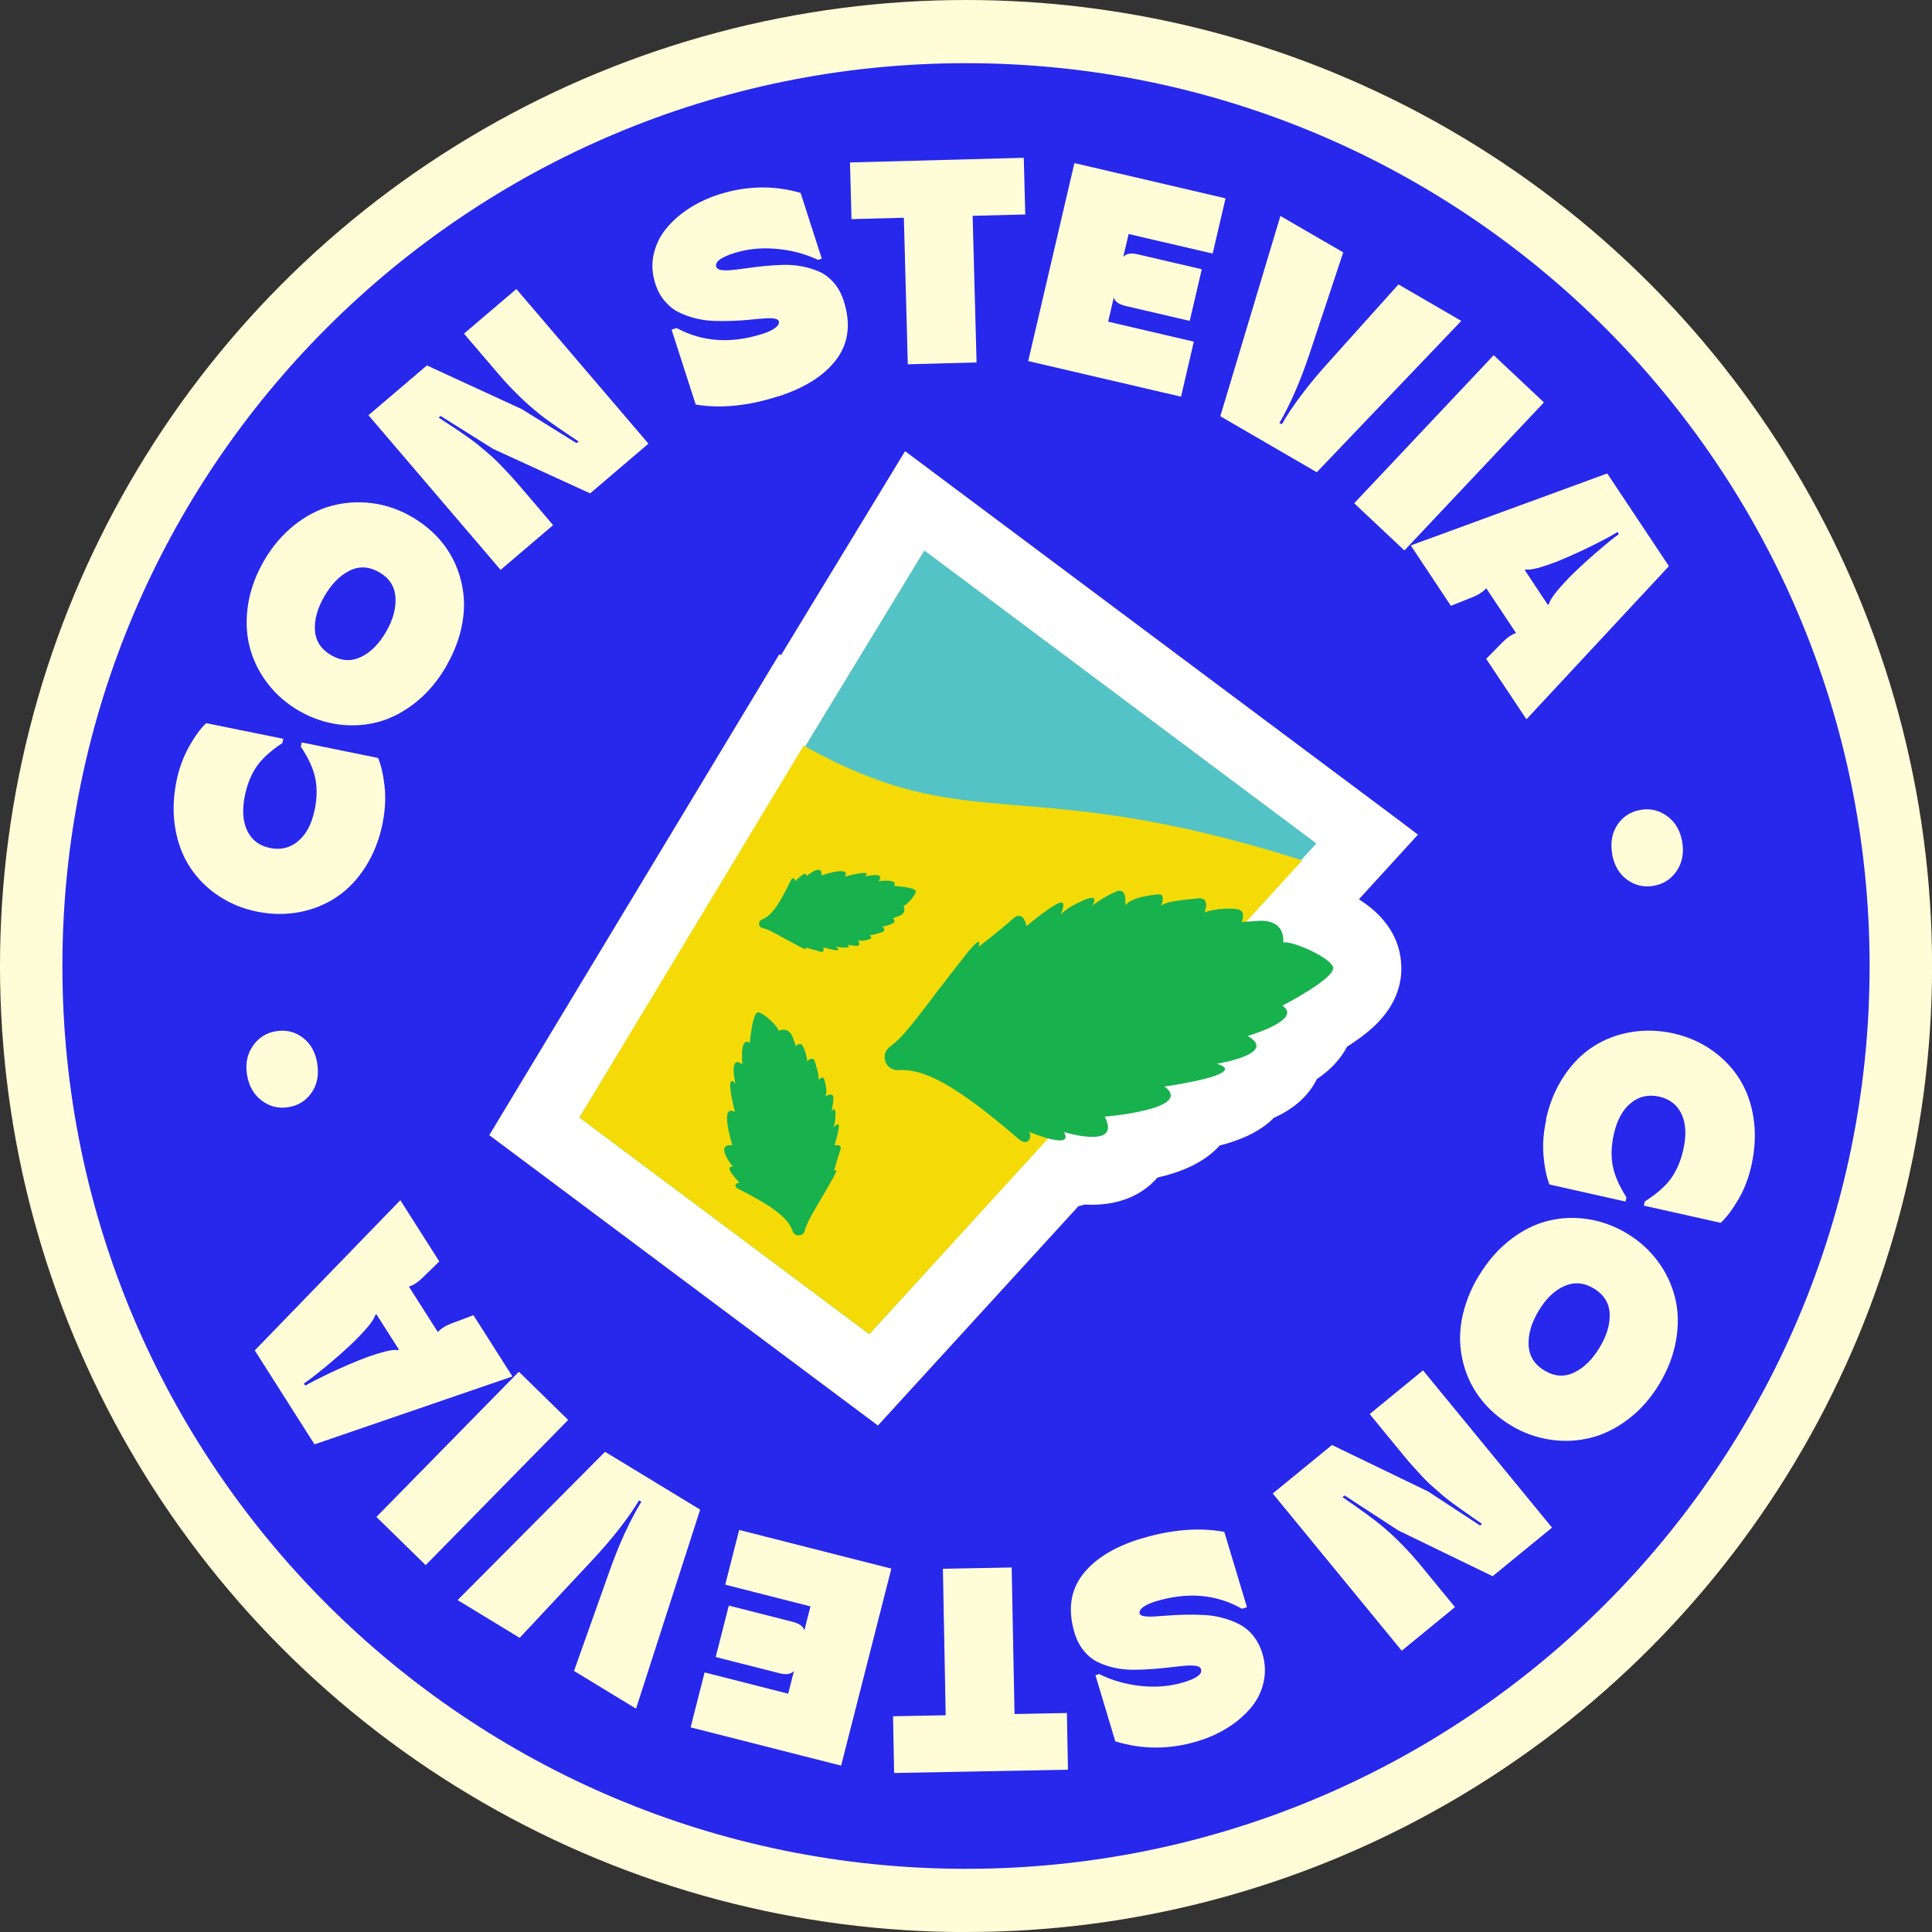 <?xml version="1.0" encoding="UTF-8"?>
<svg id="Layer_2" data-name="Layer 2" xmlns="http://www.w3.org/2000/svg" xmlns:xlink="http://www.w3.org/1999/xlink" viewBox="0 0 269.73 269.73">
  <rect x="0" y="0" width="269.73" height="269.73" fill="#333333" stroke="none"/>
  <defs>
    <style>
      .cls-1 {
        clip-path: url(#clippath);
      }

      .cls-2 {
        fill: none;
      }

      .cls-2, .cls-3, .cls-4, .cls-5, .cls-6, .cls-7, .cls-8 {
        stroke-width: 0px;
      }

      .cls-3 {
        fill: #f4db08;
      }

      .cls-4 {
        fill: #54c3c5;
      }

      .cls-5 {
        fill: #2728ec;
      }

      .cls-6 {
        fill: #17b14e;
      }

      .cls-7 {
        fill: #fff;
      }

      .cls-8 {
        fill: #fffdd7;
      }
    </style>
    <clipPath id="clippath">
      <circle class="cls-2" cx="134.87" cy="134.87" r="134.87"/>
    </clipPath>
  </defs>
  <g id="Layer_1-2" data-name="Layer 1">
    <g class="cls-1">
      <g>
        <path class="cls-8" d="m134.87,269.73c74.55,0,134.99-60.38,134.99-134.87S209.42,0,134.87,0-.12,60.38-.12,134.87s60.44,134.87,134.99,134.87Z"/>
        <path class="cls-5" d="m134.86,260.91c69.68,0,126.16-56.43,126.16-126.04S204.54,8.82,134.86,8.82,8.71,65.25,8.71,134.87s56.48,126.04,126.16,126.04Z"/>
        <path class="cls-8" d="m53.43,114.9c-.47,2.31-1.28,4.36-2.41,6.13-1.14,1.78-2.48,3.18-4.04,4.22-1.56,1.04-3.3,1.74-5.21,2.1-1.91.35-3.88.33-5.9-.08-1.98-.4-3.77-1.14-5.37-2.21-1.61-1.07-2.92-2.39-3.95-3.95-1.03-1.56-1.72-3.38-2.08-5.46s-.3-4.29.17-6.6c.36-1.77.95-3.37,1.75-4.81.81-1.43,1.6-2.53,2.39-3.28l10.77,2.19-.12.58c-1.65,1.09-2.86,2.2-3.62,3.31-.76,1.12-1.3,2.46-1.62,4.02-.4,1.99-.3,3.63.33,4.93.63,1.3,1.69,2.1,3.19,2.4,1.5.31,2.82-.02,3.94-.98,1.13-.96,1.89-2.42,2.29-4.38.32-1.56.35-3.01.08-4.35-.26-1.33-.93-2.81-2.02-4.45l.12-.58,10.66,2.17c.43,1,.73,2.32.91,3.95.18,1.63.09,3.34-.27,5.11h.01Z"/>
        <path class="cls-8" d="m62.32,92.98c-1.18,2.05-2.6,3.74-4.26,5.06-1.66,1.33-3.39,2.24-5.2,2.74-1.81.49-3.68.61-5.6.36-1.92-.26-3.75-.89-5.51-1.9-1.75-1.01-3.21-2.29-4.39-3.83-1.18-1.54-2.01-3.22-2.49-5.04-.48-1.82-.56-3.78-.25-5.88.32-2.1,1.06-4.18,2.24-6.2,1.15-2,2.57-3.65,4.22-4.97,1.65-1.31,3.4-2.22,5.22-2.7,1.81-.49,3.69-.61,5.63-.37,1.93.25,3.77.87,5.51,1.88,1.4.81,2.64,1.79,3.68,2.91,1.05,1.13,1.87,2.39,2.47,3.77.61,1.38.98,2.84,1.13,4.36.15,1.53.02,3.13-.38,4.81-.4,1.68-1.08,3.35-2.03,4.99h.01Zm-11.92-1.26c1.36-.65,2.52-1.82,3.5-3.51.98-1.69,1.41-3.3,1.31-4.82-.1-1.52-.86-2.69-2.27-3.5-1.42-.82-2.8-.89-4.15-.21-1.35.67-2.52,1.86-3.5,3.56-.98,1.69-1.42,3.28-1.32,4.77.1,1.49.86,2.64,2.27,3.47,1.4.81,2.79.9,4.15.24Z"/>
        <path class="cls-8" d="m77.21,73.32l-7.32,6.24-18.45-21.59,8.16-6.95,13.27,6.11,7.62,4.74.29-.24c-2.59-1.71-4.4-2.97-5.42-3.79-2-1.59-3.93-3.48-5.81-5.67l-4.77-5.59,7.31-6.23,18.44,21.59-8.14,6.94-13.53-6.2-7.35-4.61-.27.23c.19.13.66.44,1.4.92.74.49,1.21.81,1.42.94.21.14.63.44,1.26.88.63.44,1.08.78,1.37,1.02.29.24.7.59,1.26,1.06.56.47,1.04.9,1.45,1.31.4.41.88.9,1.41,1.47.54.57,1.08,1.17,1.63,1.81l4.77,5.59h0Z"/>
        <path class="cls-8" d="m108.61,55.34c-4.14,1.33-7.96,1.72-11.48,1.14l-3.37-10.46.7-.22c3.62,1.95,7.63,2.22,12.06.79.78-.25,1.36-.53,1.76-.85.39-.31.54-.62.44-.92-.06-.17-.27-.29-.64-.35-.37-.06-.85-.06-1.44-.01-.59.04-1.26.1-2.01.18-.75.08-1.56.13-2.4.16-.85.03-1.71.03-2.57,0-.86-.03-1.72-.15-2.56-.36-.84-.21-1.63-.5-2.35-.85-.72-.35-1.36-.88-1.94-1.55-.58-.67-1.01-1.48-1.31-2.4-.45-1.4-.54-2.76-.25-4.09.29-1.33.86-2.53,1.72-3.59.86-1.06,1.91-2,3.17-2.82,1.25-.82,2.64-1.47,4.16-1.97,3.87-1.24,7.7-1.33,11.47-.24l2.96,9.18-.53.17c-1.77-.84-3.71-1.36-5.83-1.54-2.11-.19-4.11.02-5.98.63-1.81.58-2.61,1.21-2.39,1.88.08.24.31.39.7.45.39.06.89.06,1.5,0,.61-.06,1.3-.15,2.08-.26.77-.11,1.6-.21,2.46-.3.87-.08,1.74-.14,2.64-.16.89-.02,1.77.05,2.63.22.86.16,1.67.42,2.41.75.74.33,1.4.85,2,1.53.59.68,1.04,1.51,1.36,2.49,1.03,3.17.7,5.9-.97,8.16-1.67,2.26-4.4,4.01-8.18,5.22h0Z"/>
        <path class="cls-8" d="m136.34,50.6l-9.6.26-.55-20.46-7.31.19-.21-7.91,24.26-.65.21,7.91-7.35.19.55,20.46Z"/>
        <path class="cls-8" d="m164.89,55.38l-21.34-4.97,6.45-27.64,21.1,4.92-1.8,7.71-11.73-2.73-.75,3.2c.39-.47,1.09-.58,2.07-.35l8.89,2.07-1.68,7.21-8.89-2.07c-1.03-.24-1.6-.65-1.71-1.21l-.79,3.39,11.96,2.79-1.79,7.69h.01Z"/>
        <path class="cls-8" d="m183.82,65.92l-13.45-7.81,8.39-27.96,8.77,5.09-4.65,13.99c-1.27,3.83-2.68,7.1-4.26,9.82l.33.19c1.54-2.65,3.67-5.48,6.4-8.51l9.89-11.02,8.77,5.09-20.16,21.12h0Z"/>
        <path class="cls-8" d="m196.07,76.85l-7.01-6.59,19.48-20.67,7.01,6.59-19.48,20.67Z"/>
        <path class="cls-8" d="m202.57,84.59l-5.61-8.44,27.43-10.05,8.61,12.94-19.89,21.38-5.62-8.44,2.39-2.42c.56-.56,1.15-.96,1.78-1.18l-4.16-6.25c-.45.49-1.04.88-1.78,1.19l-3.16,1.26h0Zm10.49-5.11l-.18.12,3.21,4.83.18-.12c.12-.64,1.06-1.85,2.78-3.65,1.15-1.16,2.45-2.36,3.9-3.61,1.45-1.25,2.47-2.07,3.07-2.47l-.21-.31c-.59.4-1.75,1.02-3.46,1.88-1.72.85-3.33,1.58-4.85,2.2-2.32.9-3.81,1.28-4.45,1.15h0Z"/>
        <path class="cls-8" d="m225.08,119.22c-.27-1.59-.02-2.95.74-4.09.77-1.13,1.84-1.82,3.23-2.06,1.37-.24,2.61.06,3.73.89,1.12.83,1.81,2.02,2.08,3.58.26,1.55,0,2.9-.77,4.05-.78,1.15-1.86,1.85-3.22,2.08-1.38.24-2.62-.06-3.73-.87-1.11-.81-1.79-2.01-2.07-3.58Z"/>
        <path class="cls-8" d="m215.83,156.3c.51-2.31,1.36-4.33,2.53-6.09,1.17-1.75,2.54-3.13,4.13-4.13,1.58-1.01,3.33-1.67,5.25-1.99,1.92-.32,3.89-.26,5.9.19,1.98.44,3.75,1.22,5.33,2.32,1.58,1.1,2.87,2.44,3.87,4.02,1,1.58,1.66,3.41,1.98,5.5.31,2.09.21,4.29-.3,6.6-.4,1.76-1.01,3.36-1.84,4.76-.83,1.42-1.65,2.49-2.45,3.24l-10.73-2.4.13-.58c1.67-1.06,2.9-2.14,3.68-3.24.78-1.1,1.35-2.43,1.7-3.99.45-1.98.37-3.63-.23-4.94-.6-1.31-1.65-2.13-3.14-2.47-1.49-.33-2.82-.04-3.96.9-1.14.93-1.93,2.38-2.37,4.34-.35,1.56-.41,3.01-.17,4.34.24,1.33.88,2.83,1.93,4.49l-.13.58-10.61-2.38c-.41-1.01-.69-2.33-.83-3.97-.15-1.63-.02-3.33.38-5.1h0Z"/>
        <path class="cls-8" d="m206.5,178.06c1.22-2.02,2.68-3.68,4.36-4.98s3.43-2.18,5.25-2.63c1.82-.46,3.68-.54,5.6-.24,1.91.29,3.73.97,5.46,2.01,1.73,1.04,3.16,2.35,4.31,3.91,1.15,1.56,1.94,3.26,2.39,5.09.45,1.83.49,3.79.13,5.88-.36,2.1-1.15,4.15-2.36,6.16-1.2,1.97-2.64,3.61-4.33,4.88-1.68,1.28-3.44,2.15-5.27,2.6-1.83.45-3.7.54-5.63.25-1.93-.29-3.75-.94-5.47-1.99-1.39-.84-2.6-1.83-3.62-2.99-1.02-1.15-1.82-2.42-2.4-3.82-.58-1.4-.92-2.86-1.04-4.38s.04-3.13.48-4.8c.44-1.67,1.14-3.32,2.13-4.95Zm11.89,1.49c-1.37.62-2.57,1.76-3.57,3.44-1.01,1.67-1.48,3.27-1.41,4.79.07,1.53.81,2.71,2.19,3.55,1.4.85,2.78.95,4.15.3,1.36-.65,2.56-1.81,3.57-3.49,1.01-1.67,1.48-3.25,1.41-4.74-.07-1.49-.81-2.66-2.2-3.51-1.39-.84-2.77-.95-4.15-.33h0Z"/>
        <path class="cls-8" d="m191.22,197.42l7.45-6.1,18.01,21.95-8.29,6.79-13.15-6.38-7.52-4.9-.29.24c2.56,1.76,4.34,3.06,5.35,3.89,1.97,1.63,3.87,3.56,5.69,5.78l4.66,5.68-7.43,6.09-18.01-21.95,8.27-6.77,13.41,6.48,7.26,4.76.28-.23c-.2-.13-.65-.45-1.38-.95-.73-.51-1.2-.83-1.4-.98-.21-.15-.62-.45-1.25-.9-.62-.46-1.07-.81-1.35-1.05s-.69-.6-1.24-1.08c-.56-.48-1.03-.92-1.43-1.34-.4-.42-.85-.92-1.38-1.49-.52-.58-1.06-1.19-1.59-1.85l-4.66-5.68h0Z"/>
        <path class="cls-8" d="m159.43,214.78c4.17-1.25,8-1.55,11.5-.91l3.16,10.52-.7.21c-3.57-2.03-7.59-2.38-12.04-1.03-.79.24-1.38.51-1.77.81-.4.3-.55.61-.46.91.06.18.26.3.63.35.37.06.85.08,1.44.04.59-.04,1.27-.08,2.02-.14.75-.06,1.56-.1,2.41-.11.85-.01,1.71,0,2.57.05.86.04,1.71.18,2.55.41.84.23,1.62.53,2.33.9.71.38,1.35.9,1.9,1.59s.98,1.5,1.26,2.43c.43,1.4.48,2.77.17,4.1-.31,1.33-.9,2.51-1.79,3.55-.88,1.04-1.95,1.96-3.23,2.76-1.27.79-2.67,1.42-4.2,1.88-3.89,1.17-7.72,1.17-11.47.01l-2.77-9.23.53-.16c1.75.88,3.69,1.43,5.79,1.66,2.11.23,4.1.06,5.99-.51,1.82-.55,2.63-1.15,2.43-1.83-.07-.24-.3-.4-.69-.46-.39-.07-.88-.08-1.49-.03-.61.06-1.31.12-2.09.22-.78.1-1.6.17-2.47.24-.87.07-1.75.1-2.64.11-.89,0-1.76-.08-2.62-.26-.86-.18-1.66-.45-2.39-.8-.73-.35-1.39-.88-1.96-1.57-.57-.69-1.01-1.53-1.31-2.52-.96-3.2-.58-5.91,1.13-8.14,1.72-2.23,4.48-3.92,8.28-5.06h0Z"/>
        <path class="cls-8" d="m131.63,219.02l9.61-.18.4,20.46,7.31-.14.15,7.91-24.27.46-.15-7.92,7.35-.14-.39-20.47h0Z"/>
        <path class="cls-8" d="m103.2,213.6l21.24,5.4-7.01,27.5-21.01-5.34,1.95-7.67,11.67,2.97.81-3.18c-.4.46-1.1.56-2.08.31l-8.85-2.25,1.83-7.18,8.85,2.25c1.02.26,1.59.67,1.69,1.24l.86-3.38-11.9-3.03,1.95-7.66h0Z"/>
        <path class="cls-8" d="m84.46,202.68l13.29,8.08-8.95,27.79-8.66-5.27,4.94-13.89c1.34-3.8,2.83-7.04,4.46-9.73l-.32-.19c-1.59,2.61-3.78,5.4-6.56,8.38l-10.11,10.81-8.66-5.27,20.59-20.71h0Z"/>
        <path class="cls-8" d="m72.44,191.51l6.88,6.73-19.89,20.27-6.88-6.73,19.89-20.27Z"/>
        <path class="cls-8" d="m66.1,183.62l5.44,8.55-27.63,9.48-8.34-13.12,20.32-20.97,5.44,8.55-2.43,2.37c-.57.55-1.17.93-1.81,1.15l4.03,6.33c.46-.48,1.06-.86,1.81-1.15l3.18-1.2h0Zm-10.6,4.9l.18-.12-3.12-4.9-.19.12c-.14.64-1.09,1.83-2.85,3.59-1.17,1.14-2.5,2.31-3.97,3.53-1.48,1.22-2.52,2.02-3.12,2.4l.2.32c.6-.38,1.77-.98,3.5-1.8,1.73-.82,3.36-1.51,4.89-2.1,2.34-.85,3.83-1.2,4.47-1.06h0Z"/>
        <path class="cls-8" d="m44.3,148.52c.24,1.59-.03,2.95-.83,4.07-.79,1.12-1.88,1.79-3.27,1.99-1.37.21-2.61-.11-3.71-.96-1.1-.85-1.77-2.06-2.01-3.62-.24-1.55.05-2.9.86-4.03.8-1.13,1.89-1.81,3.26-2.01,1.38-.21,2.62.1,3.71.94,1.08.83,1.75,2.04,1.99,3.63h0Z"/>
        <path class="cls-7" d="m186.11,134.94c-.64-1.49-6.11-3.76-6.97-3.36,0,0,.53-3.53-4.03-2.97l-1.13.07,7.82-8.56c-.06-.01-.1-.04-.16-.05l2.12-2.33-54.73-40.9-16.65,27.37c-.07-.03-.13-.08-.2-.11l-31.31,51.92,40.48,30.25,24.99-27.34c1.55.42,3.04.55,2.23-.88,0,0,8.17,2.5,5.68-2.15,0,0,12.6-1.04,8.36-4.21,0,0,12.13-1.69,7.31-3.18,0,0,8.65-1.37,4.3-3.88,0,0,7.83-2.26,4.84-4.23,0,0,7.7-3.95,7.06-5.44h0Z"/>
        <path class="cls-7" d="m122.57,199.02l-54.26-40.54,40.49-67.14.24.13,17.32-28.48,68.89,51.48,2.71,2.06-8.24,9.02c2.48,1.58,4.19,3.47,5.12,5.65.68,1.57,2.44,7.09-3.14,12.21-.95.88-2.14,1.76-3.64,2.73-.9,1.72-2.31,3.23-4.21,4.51-1.14,2.32-3.15,4.13-6,5.41-1.96,1.99-4.75,3.14-7.57,3.87-2.15,2.38-5.3,3.7-8.68,4.47-2.38,2.73-5.91,4.01-10.19,3.77-.28.09-.56.17-.86.24l-27.99,30.62h0Zm-29.12-45.45l26.71,19.96,16.2-17.73-5.38-9.43-2.82-.88,2.13-.34-1.82-3.19,7.49,2.29,14.68-2.32-.45-.26,9.07-2.62-8.04.48,13.58-14.86-.13-.04,5.05-5.54-37.99-28.38-15.98,26.27-.17-.1-22.13,36.69h0Z"/>
        <path class="cls-4" d="m121.36,186.27l-40.47-30.25,48.16-79.17,54.73,40.9-62.42,68.53Z"/>
        <path class="cls-3" d="m112.2,104.09c23.55,13.19,30.15,3.5,69.62,16.03l-60.45,66.15-40.48-30.25,31.31-51.92h0Z"/>
        <path class="cls-6" d="m179.15,131.58s.53-3.53-4.03-2.97l-1.77.11s.76-1.62-.68-1.8c-1.44-.18-3.45.04-4.51.47,0,0,.91-2.15-.89-1.97-1.81.19-4.47.39-5.16,1.04,0,0,.72-1.73-.4-1.6-1.11.12-3.61.38-4.62,1.52,0,0,.37-2.63-1.3-1.9-1.68.72-3.3,1.95-3.3,1.95,0,0,1.24-1.85-1.29-.71-2.53,1.12-3.14,2.01-3.14,2.01,0,0,1.11-2.35-.4-1.58-1.51.78-3.75,2.65-4.35,3.15,0,0-.4-2.39-1.91-1.02-1.5,1.37-4.79,3.92-4.79,3.92,0,0,.79-2.15-1.71,1.01-6.09,7.68-8.31,11.26-10.65,12.92-.56.4-.84,1.08-.72,1.76,0,.01,0,.03,0,.04.16.89.95,1.52,1.86,1.47,3.37-.2,7.54,1.61,16.79,9.59,1.44,1.24,2.01-.42,1.43-1,0,0,6.45,2.72,4.93.06,0,0,8.17,2.5,5.68-2.15,0,0,12.6-1.04,8.36-4.21,0,0,12.13-1.69,7.31-3.18,0,0,8.65-1.37,4.3-3.88,0,0,7.83-2.26,4.84-4.23,0,0,7.7-3.95,7.06-5.44s-6.11-3.76-6.97-3.36h0Z"/>
        <path class="cls-6" d="m108.7,143.94s1.52-.91,2.12,1.28l.29.83s.6-.65.95-.03c.35.63.63,1.59.63,2.15,0,0,.81-.83,1.07.04.26.86.67,2.12.49,2.56,0,0,.66-.65.81-.12.15.53.51,1.72.17,2.4,0,0,1.13-.67,1.12.24-.01.9-.27,1.88-.27,1.88,0,0,.61-.92.57.45-.04,1.37-.33,1.81-.33,1.81,0,0,.87-.95.8-.11-.07.84-.51,2.22-.63,2.58,0,0,1.18-.26.83.68-.35.95-.89,2.93-.89,2.93,0,0,.84-.77-.14.97-2.38,4.24-3.59,5.93-3.92,7.31-.08.33-.34.59-.67.66h-.02c-.44.1-.88-.15-1.02-.58-.54-1.58-2.16-3.15-7.57-5.88-.84-.42-.19-1,.2-.84,0,0-2.47-2.44-.96-2.25,0,0-2.69-3.27-.08-3.01,0,0-1.9-5.97.35-4.63,0,0-1.51-5.88.08-3.95,0,0-1.01-4.22.97-2.7,0,0-.44-4.01,1.03-3.01,0,0,.36-4.27,1.16-4.26.8.01,2.88,2.09,2.86,2.56h0Z"/>
        <path class="cls-6" d="m126.12,126.46s.67,1.06-.87,1.52l-.58.22s.47.41.03.67c-.44.26-1.11.47-1.51.49,0,0,.6.56,0,.76-.6.19-1.49.51-1.8.4,0,0,.47.45.1.57-.38.12-1.21.39-1.7.17,0,0,.49.79-.15.79s-1.34-.16-1.34-.16c0,0,.66.42-.31.41-.97,0-1.29-.2-1.29-.2,0,0,.69.6.1.56-.59-.03-1.57-.32-1.84-.4,0,0,.21.83-.47.6-.67-.23-2.09-.58-2.09-.58,0,0,.56.58-.69-.08-3.04-1.6-4.26-2.43-5.24-2.63-.24-.05-.42-.23-.48-.46h0c-.08-.32.09-.63.39-.74,1.1-.41,2.18-1.58,4.02-5.44.29-.6.7-.15.6.12,0,0,1.68-1.78,1.57-.72,0,0,2.26-1.95,2.12-.11,0,0,4.18-1.45,3.27.17,0,0,4.12-1.17,2.79-.01,0,0,2.96-.79,1.93.64,0,0,2.83-.38,2.15.67,0,0,3.03.18,3.03.74,0,.57-1.42,2.07-1.76,2.06h0Z"/>
      </g>
    </g>
  </g>
</svg>